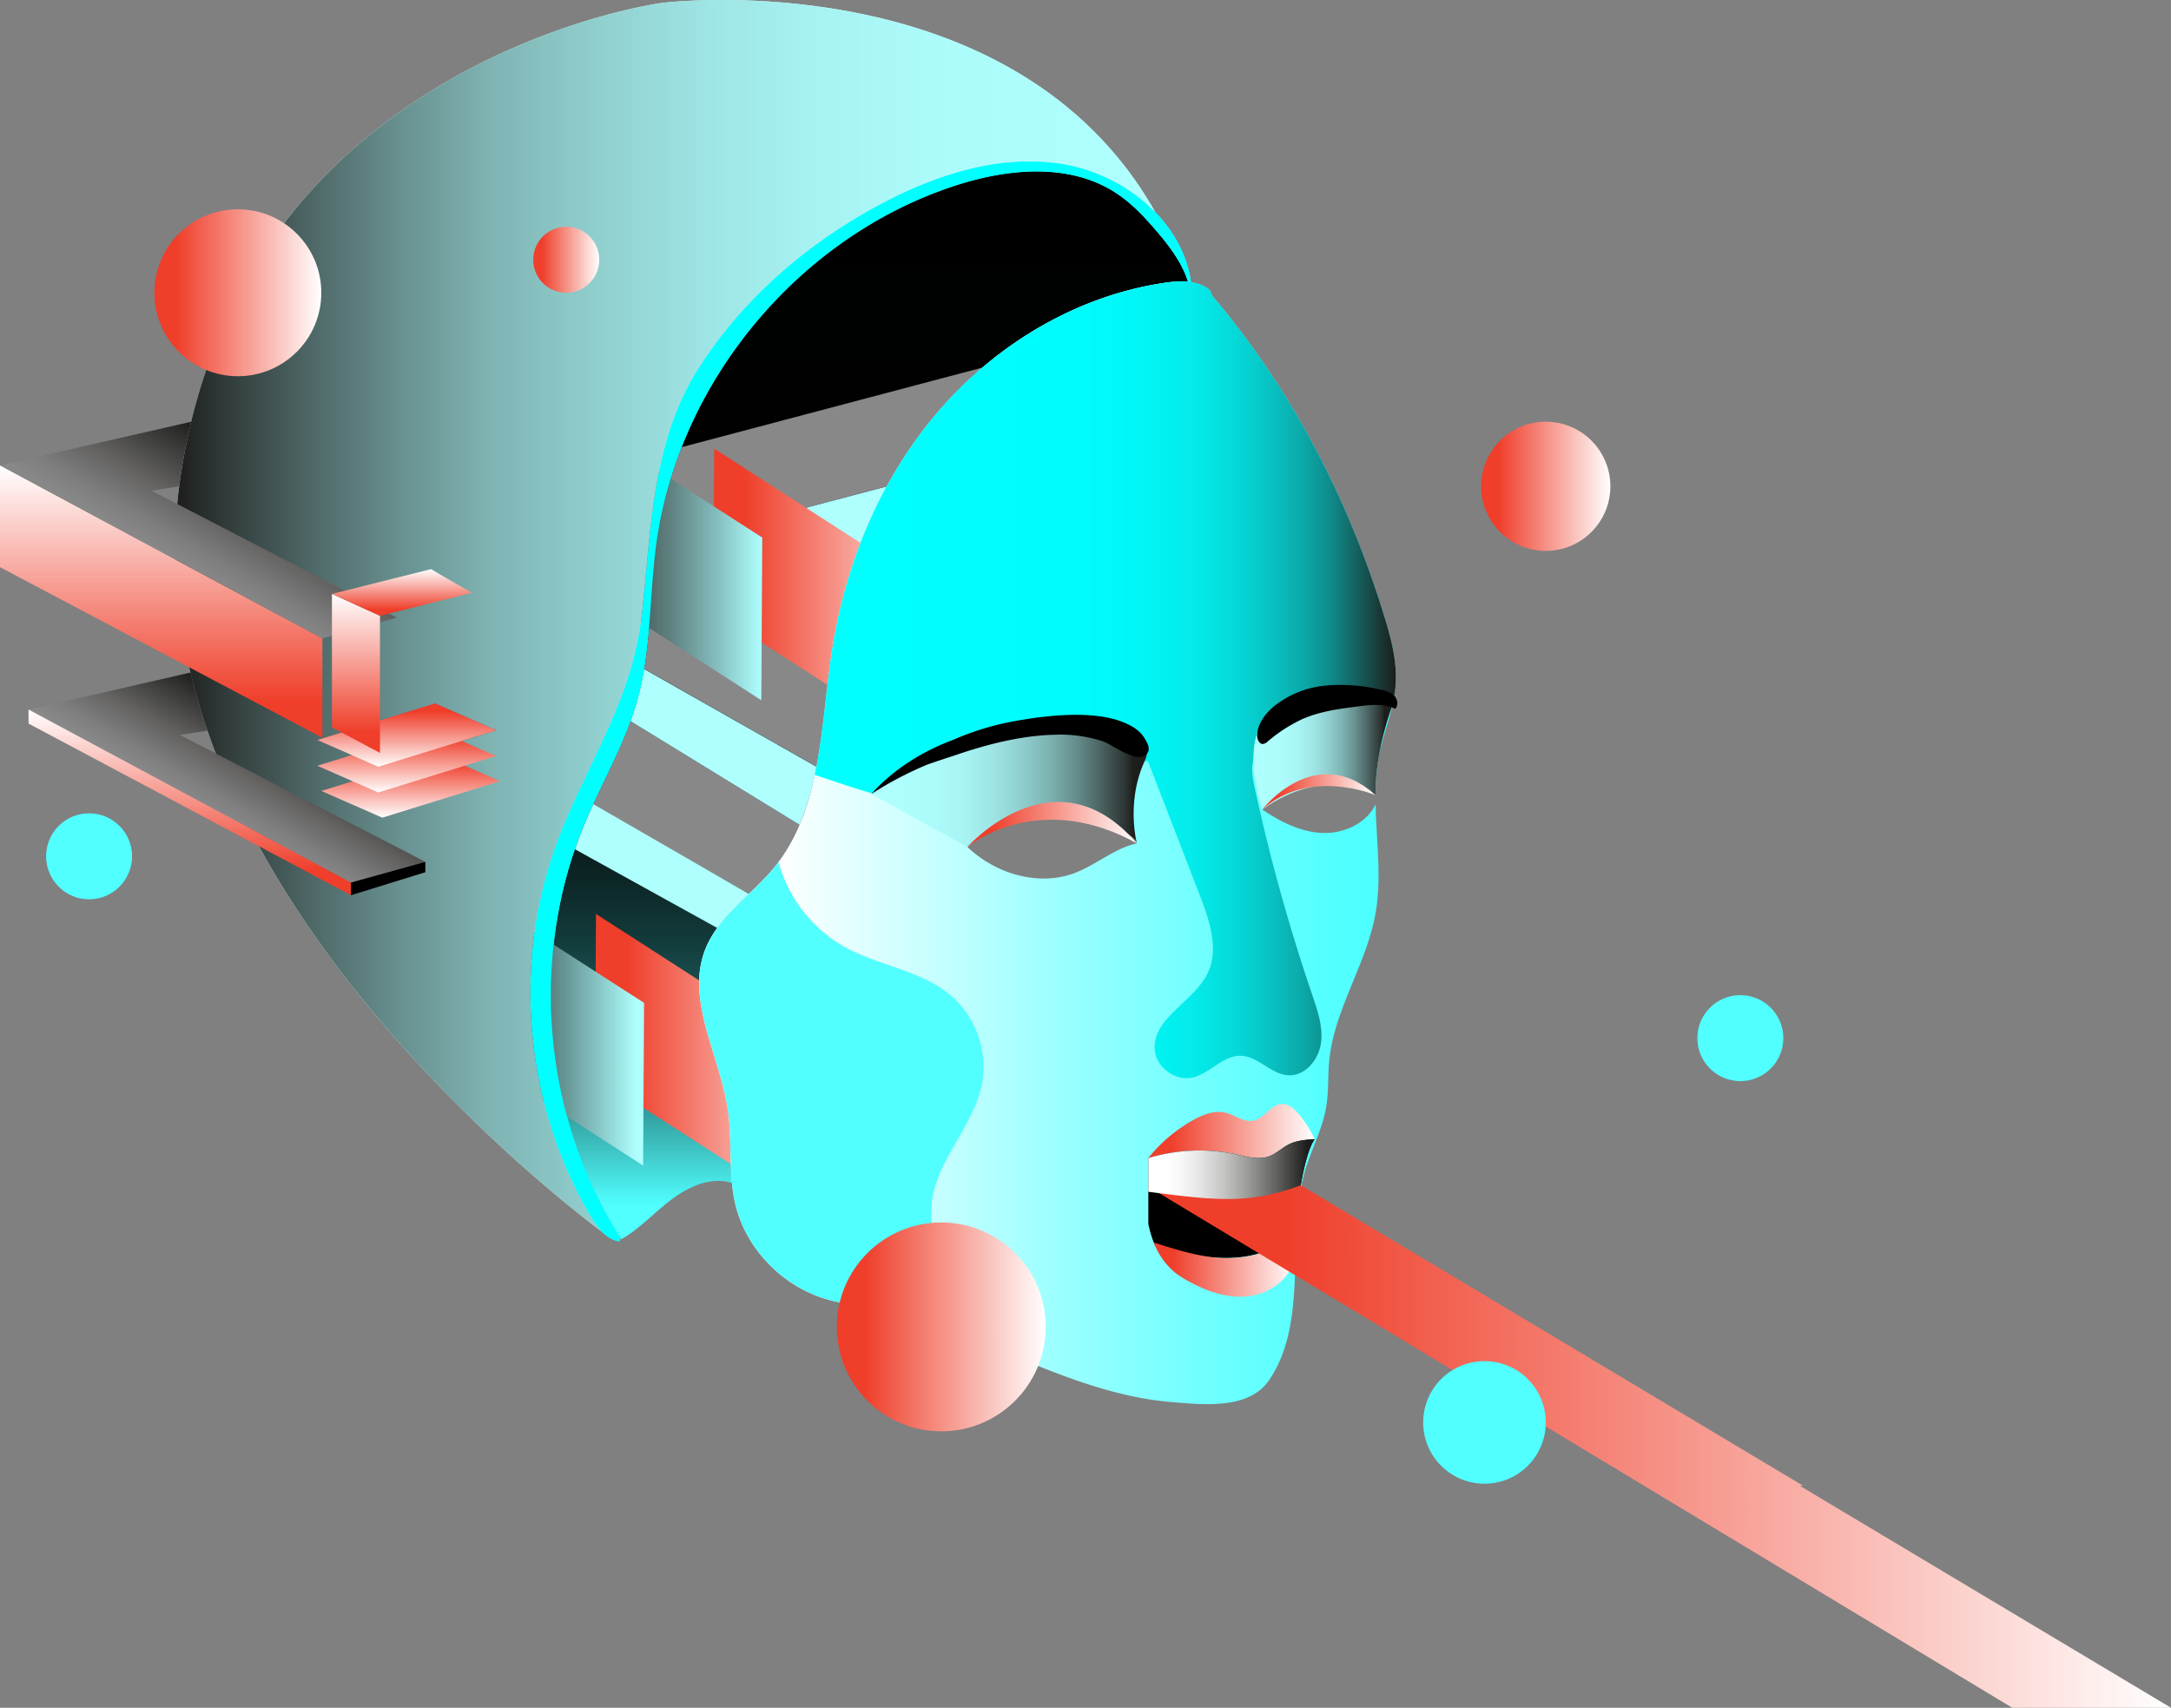 <svg xmlns="http://www.w3.org/2000/svg" xmlns:xlink="http://www.w3.org/1999/xlink" viewBox="0 0 804.46 632.86"><rect x="0" y="0" width="804.46" height="632.86" fill="#808080" stroke="none"/><defs><linearGradient id="linear-gradient" x1="322.17" y1="459.26" x2="322.17" y2="63.55" gradientUnits="userSpaceOnUse"><stop offset="0.03" stop-color="#51ffff"/><stop offset="0.04" stop-color="#4ef6f6"/><stop offset="0.08" stop-color="#40c8c8"/><stop offset="0.12" stop-color="#329d9d"/><stop offset="0.17" stop-color="#267777"/><stop offset="0.22" stop-color="#1c5757"/><stop offset="0.28" stop-color="#133b3b"/><stop offset="0.34" stop-color="#0c2525"/><stop offset="0.42" stop-color="#071414"/><stop offset="0.51" stop-color="#030909"/><stop offset="0.64" stop-color="#010202"/><stop offset="1"/></linearGradient><linearGradient id="linear-gradient-2" x1="220.49" y1="397.58" x2="310.09" y2="397.58" gradientUnits="userSpaceOnUse"><stop offset="0.13" stop-color="#ef3e2a"/><stop offset="1" stop-color="#fff"/></linearGradient><linearGradient id="linear-gradient-3" x1="238.66" y1="373.05" x2="149.05" y2="373.05" gradientUnits="userSpaceOnUse"><stop offset="0.03" stop-color="#afffff"/><stop offset="0.12" stop-color="#98dede"/><stop offset="0.31" stop-color="#6b9b9b"/><stop offset="0.48" stop-color="#456464"/><stop offset="0.65" stop-color="#273939"/><stop offset="0.79" stop-color="#121a1a"/><stop offset="0.91" stop-color="#050707"/><stop offset="1"/></linearGradient><linearGradient id="linear-gradient-4" x1="264.29" y1="225.14" x2="353.89" y2="225.14" xlink:href="#linear-gradient-2"/><linearGradient id="linear-gradient-5" x1="192.85" y1="200.61" x2="282.45" y2="200.61" gradientUnits="userSpaceOnUse"><stop offset="0.11" stop-color="#1e1e1c"/><stop offset="0.2" stop-color="#232523"/><stop offset="0.32" stop-color="#2f3937"/><stop offset="0.47" stop-color="#445a58"/><stop offset="0.64" stop-color="#628786"/><stop offset="0.82" stop-color="#87c0c0"/><stop offset="1" stop-color="#afffff"/></linearGradient><linearGradient id="linear-gradient-6" x1="259.08" y1="312.32" x2="517.24" y2="312.32" gradientUnits="userSpaceOnUse"><stop offset="0.11" stop-color="#fff"/><stop offset="0.22" stop-color="#e2ffff"/><stop offset="0.49" stop-color="#a1ffff"/><stop offset="0.72" stop-color="#71ffff"/><stop offset="0.9" stop-color="#54ffff"/><stop offset="1" stop-color="#49ffff"/></linearGradient><linearGradient id="linear-gradient-7" x1="301.95" y1="251.89" x2="517.24" y2="251.89" gradientUnits="userSpaceOnUse"><stop offset="0.08" stop-color="aqua"/><stop offset="0.43" stop-color="#00fdfd"/><stop offset="0.56" stop-color="#01f6f6"/><stop offset="0.65" stop-color="#03ebea"/><stop offset="0.72" stop-color="#05dada"/><stop offset="0.78" stop-color="#08c4c4"/><stop offset="0.84" stop-color="#0ba9a8"/><stop offset="0.89" stop-color="#0f8988"/><stop offset="0.93" stop-color="#146462"/><stop offset="0.97" stop-color="#193b39"/><stop offset="1" stop-color="#1d1d1b"/></linearGradient><linearGradient id="linear-gradient-8" x1="425.51" y1="419.15" x2="487.13" y2="419.15" xlink:href="#linear-gradient-2"/><linearGradient id="linear-gradient-9" x1="322.85" y1="289.79" x2="425.14" y2="289.79" gradientUnits="userSpaceOnUse"><stop offset="0.03" stop-color="#afffff"/><stop offset="0.21" stop-color="#adfcfc"/><stop offset="0.34" stop-color="#a7f3f3"/><stop offset="0.45" stop-color="#9de3e3"/><stop offset="0.55" stop-color="#8fcdcd"/><stop offset="0.65" stop-color="#7cb1b0"/><stop offset="0.74" stop-color="#668e8d"/><stop offset="0.83" stop-color="#4b6462"/><stop offset="0.92" stop-color="#2c3533"/><stop offset="0.95" stop-color="#1d1d1b"/></linearGradient><linearGradient id="linear-gradient-10" x1="464.42" y1="277.93" x2="515.68" y2="277.93" xlink:href="#linear-gradient-9"/><linearGradient id="linear-gradient-11" x1="467.71" y1="293.47" x2="509.66" y2="293.47" xlink:href="#linear-gradient-2"/><linearGradient id="linear-gradient-12" x1="358.45" y1="305.53" x2="421.28" y2="305.53" xlink:href="#linear-gradient-2"/><linearGradient id="linear-gradient-13" x1="427.53" y1="468.26" x2="479.97" y2="468.26" xlink:href="#linear-gradient-2"/><linearGradient id="linear-gradient-14" x1="210.73" y1="413.96" x2="209.68" y2="413.96" gradientUnits="userSpaceOnUse"><stop offset="0" stop-color="#afffff"/><stop offset="0.2" stop-color="#adfcfc"/><stop offset="0.34" stop-color="#a7f3f3"/><stop offset="0.46" stop-color="#9ee4e4"/><stop offset="0.57" stop-color="#90cfce"/><stop offset="0.68" stop-color="#7eb3b2"/><stop offset="0.77" stop-color="#689190"/><stop offset="0.86" stop-color="#4e6867"/><stop offset="0.95" stop-color="#303b39"/><stop offset="1" stop-color="#1d1d1b"/></linearGradient><linearGradient id="linear-gradient-15" x1="208.28" y1="404.33" x2="207.47" y2="404.33" xlink:href="#linear-gradient-14"/><linearGradient id="linear-gradient-16" x1="209.43" y1="409.16" x2="208.5" y2="409.16" xlink:href="#linear-gradient-14"/><linearGradient id="linear-gradient-17" x1="204.23" y1="364.81" x2="204.16" y2="364.81" xlink:href="#linear-gradient-14"/><linearGradient id="linear-gradient-18" x1="205.66" y1="389.65" x2="205.2" y2="389.65" xlink:href="#linear-gradient-14"/><linearGradient id="linear-gradient-19" x1="204.32" y1="374.78" x2="204.19" y2="374.78" xlink:href="#linear-gradient-14"/><linearGradient id="linear-gradient-20" x1="204.62" y1="379.75" x2="204.39" y2="379.75" xlink:href="#linear-gradient-14"/><linearGradient id="linear-gradient-21" x1="205.07" y1="384.71" x2="204.73" y2="384.71" xlink:href="#linear-gradient-14"/><linearGradient id="linear-gradient-22" x1="206.39" y1="394.57" x2="205.82" y2="394.57" xlink:href="#linear-gradient-14"/><linearGradient id="linear-gradient-23" x1="228.52" y1="454.78" x2="226.43" y2="454.78" xlink:href="#linear-gradient-14"/><linearGradient id="linear-gradient-24" x1="204.17" y1="369.8" x2="204.14" y2="369.8" xlink:href="#linear-gradient-14"/><linearGradient id="linear-gradient-25" x1="423.05" y1="78.56" x2="421.03" y2="78.56" xlink:href="#linear-gradient-14"/><linearGradient id="linear-gradient-26" x1="427.99" y1="228.21" x2="64.96" y2="228.21" xlink:href="#linear-gradient-14"/><linearGradient id="linear-gradient-27" x1="215.44" y1="428.08" x2="214.02" y2="428.08" xlink:href="#linear-gradient-14"/><linearGradient id="linear-gradient-28" x1="217.29" y1="432.69" x2="215.74" y2="432.69" xlink:href="#linear-gradient-14"/><linearGradient id="linear-gradient-29" x1="213.73" y1="423.42" x2="212.43" y2="423.42" xlink:href="#linear-gradient-14"/><linearGradient id="linear-gradient-30" x1="212.16" y1="418.72" x2="210.99" y2="418.72" xlink:href="#linear-gradient-14"/><linearGradient id="linear-gradient-31" x1="207.26" y1="399.47" x2="206.57" y2="399.47" xlink:href="#linear-gradient-14"/><linearGradient id="linear-gradient-32" x1="213.03" y1="315.67" x2="212.37" y2="315.67" xlink:href="#linear-gradient-14"/><linearGradient id="linear-gradient-33" x1="204.46" y1="359.84" x2="204.3" y2="359.84" xlink:href="#linear-gradient-14"/><linearGradient id="linear-gradient-34" x1="223.63" y1="446.14" x2="221.74" y2="446.14" xlink:href="#linear-gradient-14"/><linearGradient id="linear-gradient-35" x1="214.72" y1="310.79" x2="214.14" y2="310.79" xlink:href="#linear-gradient-14"/><linearGradient id="linear-gradient-36" x1="219.27" y1="437.24" x2="217.61" y2="437.24" xlink:href="#linear-gradient-14"/><linearGradient id="linear-gradient-37" x1="420.81" y1="76.51" x2="418.96" y2="76.51" xlink:href="#linear-gradient-14"/><linearGradient id="linear-gradient-38" x1="226.01" y1="450.5" x2="224.02" y2="450.5" xlink:href="#linear-gradient-14"/><linearGradient id="linear-gradient-39" x1="418.53" y1="74.57" x2="416.75" y2="74.57" xlink:href="#linear-gradient-14"/><linearGradient id="linear-gradient-40" x1="416.22" y1="72.58" x2="413.86" y2="72.58" xlink:href="#linear-gradient-14"/><linearGradient id="linear-gradient-41" x1="221.38" y1="441.72" x2="219.6" y2="441.72" xlink:href="#linear-gradient-14"/><linearGradient id="linear-gradient-42" x1="205.35" y1="349.89" x2="205.03" y2="349.89" xlink:href="#linear-gradient-14"/><linearGradient id="linear-gradient-43" x1="206.01" y1="344.93" x2="205.61" y2="344.93" xlink:href="#linear-gradient-14"/><linearGradient id="linear-gradient-44" x1="204.83" y1="354.86" x2="204.59" y2="354.86" xlink:href="#linear-gradient-14"/><linearGradient id="linear-gradient-45" x1="211.49" y1="320.5" x2="210.83" y2="320.5" xlink:href="#linear-gradient-14"/><linearGradient id="linear-gradient-46" x1="206.81" y1="340" x2="206.35" y2="340" xlink:href="#linear-gradient-14"/><linearGradient id="linear-gradient-47" x1="207.76" y1="335.08" x2="207.24" y2="335.08" xlink:href="#linear-gradient-14"/><linearGradient id="linear-gradient-48" x1="210.1" y1="325.34" x2="209.48" y2="325.34" xlink:href="#linear-gradient-14"/><linearGradient id="linear-gradient-49" x1="208.86" y1="330.2" x2="208.28" y2="330.2" xlink:href="#linear-gradient-14"/><linearGradient id="linear-gradient-50" x1="425.14" y1="535.92" x2="804.46" y2="535.92" xlink:href="#linear-gradient-2"/><linearGradient id="linear-gradient-51" x1="425.51" y1="433.24" x2="487.13" y2="433.24" gradientUnits="userSpaceOnUse"><stop offset="0.11" stop-color="#fff"/><stop offset="0.19" stop-color="#f8f8f8"/><stop offset="0.31" stop-color="#e5e5e5"/><stop offset="0.45" stop-color="#c6c6c5"/><stop offset="0.6" stop-color="#9a9a99"/><stop offset="0.77" stop-color="#626261"/><stop offset="0.95" stop-color="#1f1f1d"/><stop offset="0.95" stop-color="#1d1d1b"/></linearGradient><linearGradient id="linear-gradient-52" x1="310.09" y1="491.72" x2="387.48" y2="491.72" xlink:href="#linear-gradient-2"/><linearGradient id="linear-gradient-53" x1="197.59" y1="96.26" x2="222.05" y2="96.26" xlink:href="#linear-gradient-2"/><linearGradient id="linear-gradient-54" x1="548.84" y1="180.21" x2="596.72" y2="180.21" xlink:href="#linear-gradient-2"/><linearGradient id="linear-gradient-55" x1="59.73" y1="273.4" x2="59.73" y2="172.45" xlink:href="#linear-gradient-2"/><linearGradient id="linear-gradient-56" x1="67.36" y1="211.33" x2="92.07" y2="168.53" gradientUnits="userSpaceOnUse"><stop offset="0.04" stop-color="#898888"/><stop offset="0.19" stop-color="#7f7e7e"/><stop offset="0.47" stop-color="#636261"/><stop offset="0.82" stop-color="#363634"/><stop offset="1" stop-color="#1d1d1b"/></linearGradient><linearGradient id="linear-gradient-57" x1="77.93" y1="301.83" x2="98.87" y2="265.55" xlink:href="#linear-gradient-56"/><linearGradient id="linear-gradient-58" x1="70.31" y1="331.75" x2="70.31" y2="262.93" xlink:href="#linear-gradient-2"/><linearGradient id="linear-gradient-59" x1="150.7" y1="260.7" x2="150.7" y2="284.14" gradientUnits="userSpaceOnUse"><stop offset="0.03" stop-color="#ff2e4a"/><stop offset="0.12" stop-color="#f32d48"/><stop offset="0.28" stop-color="#d42b41"/><stop offset="0.49" stop-color="#a22737"/><stop offset="0.74" stop-color="#5d2228"/><stop offset="0.95" stop-color="#1d1d1b"/></linearGradient><linearGradient id="linear-gradient-60" x1="152.19" y1="279.57" x2="152.19" y2="303.01" xlink:href="#linear-gradient-2"/><linearGradient id="linear-gradient-61" x1="150.7" y1="270.24" x2="150.7" y2="293.68" xlink:href="#linear-gradient-2"/><linearGradient id="linear-gradient-62" x1="150.7" y1="260.7" x2="150.7" y2="284.14" xlink:href="#linear-gradient-2"/><linearGradient id="linear-gradient-63" x1="57.2" y1="108.49" x2="119.06" y2="108.49" xlink:href="#linear-gradient-2"/><linearGradient id="linear-gradient-64" x1="131.93" y1="279.11" x2="131.93" y2="220.1" xlink:href="#linear-gradient-2"/><linearGradient id="linear-gradient-65" x1="148.98" y1="228.2" x2="148.98" y2="210.91" xlink:href="#linear-gradient-2"/></defs><title>Asset 1</title><g id="Layer_2" data-name="Layer 2"><g id="Capa_1" data-name="Capa 1"><path d="M216.55,305.38c6.36-15.28,15-29.68,19.51-45.61,5.34-18.94,4.5-39,7.17-58.51,8.25-60,52.93-113.57,110.53-132.41,19.74-6.46,42.8-8.64,60.08,2.88,6,4,10.91,9.4,15.56,14.91,4.43,5.24,8.85,11.35,10.8,17.78-.32,0-.64,0-1-.05.75.33,1.49.67,2.23,1-2.83-23.15-24.63-40.77-47.64-44.58s-46.54,3.72-67.16,14.63C299.29,89.92,275,110.81,258.47,137s-17.13,57.5-20.35,88.32a126.87,126.87,0,0,1-4.64,23.19c-6.67,22.27-19.32,42.29-27.31,64.12-16.36,44.7-11.68,96.6,12.4,137.65,2.55,4.35,5.91,9,10.9,9.73l.47-1.22C201.22,413.85,196,354.67,216.55,305.38Z" fill="#51ffff"/><path d="M209.68,412c.33,1.29.69,2.57,1.05,3.85Q210.18,414,209.68,412Z" fill="#d9ffff"/><path d="M207.47,402.43c.25,1.27.53,2.54.81,3.81C208,405,207.72,403.7,207.47,402.43Z" fill="#d9ffff"/><path d="M208.5,407.25c.29,1.28.61,2.56.93,3.83C209.11,409.81,208.8,408.53,208.5,407.25Z" fill="#d9ffff"/><path d="M204.23,363.17c0,1.09,0,2.19-.06,3.28C204.18,365.36,204.19,364.27,204.23,363.17Z" fill="#d9ffff"/><path d="M205.2,387.82c.14,1.22.29,2.45.46,3.67C205.5,390.26,205.34,389,205.2,387.82Z" fill="#d9ffff"/><path d="M204.19,373c0,1.16.08,2.31.13,3.46C204.27,375.36,204.22,374.2,204.19,373Z" fill="#d9ffff"/><path d="M204.39,378c.06,1.18.15,2.36.24,3.54C204.54,380.34,204.45,379.16,204.39,378Z" fill="#d9ffff"/><path d="M204.73,382.9c.1,1.2.22,2.41.34,3.61C204.94,385.31,204.82,384.11,204.73,382.9Z" fill="#d9ffff"/><path d="M205.82,392.71c.17,1.25.37,2.49.57,3.73C206.19,395.2,206,394,205.82,392.71Z" fill="#d9ffff"/><path d="M228.52,456.53q-1.07-1.74-2.09-3.5Q227.45,454.79,228.52,456.53Z" fill="#d9ffff"/><path d="M204.17,371.49c0-1.13,0-2.25,0-3.38C204.13,369.24,204.15,370.36,204.17,371.49Z" fill="#d9ffff"/><path d="M423,79.55q-1-1-2-2Q422.05,78.54,423,79.55Z" fill="#d9ffff"/><path d="M218.57,450.33c-24.08-41.06-28.75-93-12.4-137.65,8-21.83,20.64-41.85,27.31-64.12a126.87,126.87,0,0,0,4.64-23.19c3.22-30.82,3.84-62.09,20.35-88.32s40.81-47.12,68.2-61.61C347.29,64.52,370.82,57,393.83,60.8A62.86,62.86,0,0,1,428,78.5h0C375-15.23,245.22,1.09,245.22,1.09S91,21.46,67.1,175.13C45.29,315.54,196.7,436.58,223,456.41A31.85,31.85,0,0,1,218.57,450.33Z" fill="#d9ffff"/><path d="M214,426.17q.69,1.92,1.42,3.83Q214.71,428.09,214,426.17Z" fill="#d9ffff"/><path d="M215.74,430.78q.75,1.91,1.54,3.8Q216.49,432.69,215.74,430.78Z" fill="#d9ffff"/><path d="M212.43,421.5q.62,1.93,1.3,3.85Q213.06,423.43,212.43,421.5Z" fill="#d9ffff"/><path d="M211,416.79q.56,1.93,1.18,3.85Q211.55,418.72,211,416.79Z" fill="#d9ffff"/><path d="M206.57,397.58c.21,1.26.45,2.52.69,3.77C207,400.1,206.79,398.84,206.57,397.58Z" fill="#d9ffff"/><path d="M213,314.66c-.23.67-.44,1.34-.66,2C212.59,316,212.8,315.33,213,314.66Z" fill="#d9ffff"/><path d="M204.46,358.23c-.07,1.07-.11,2.13-.15,3.2C204.35,360.37,204.39,359.3,204.46,358.23Z" fill="#d9ffff"/><path d="M223.63,448q-1-1.82-1.88-3.66Q222.66,446.16,223.63,448Z" fill="#d9ffff"/><path d="M214.72,310c-.2.53-.38,1.06-.58,1.6C214.34,311.06,214.52,310.53,214.72,310Z" fill="#d9ffff"/><path d="M217.61,435.35q.81,1.89,1.66,3.77Q218.41,437.25,217.61,435.35Z" fill="#d9ffff"/><path d="M419,75.67c.63.55,1.25,1.1,1.85,1.68Q419.9,76.49,419,75.67Z" fill="#d9ffff"/><path d="M226,452.29q-1-1.78-2-3.58Q225,450.51,226,452.29Z" fill="#d9ffff"/><path d="M416.75,73.85c.6.47,1.2,1,1.78,1.45C417.95,74.8,417.35,74.32,416.75,73.85Z" fill="#d9ffff"/><path d="M413.86,71.73c.81.54,1.59,1.11,2.36,1.69C415.45,72.84,414.66,72.27,413.86,71.73Z" fill="#d9ffff"/><path d="M221.38,443.58q-.91-1.85-1.77-3.72Q220.47,441.73,221.38,443.58Z" fill="#d9ffff"/><path d="M205.35,348.39c-.12,1-.22,2-.32,3C205.13,350.38,205.23,349.39,205.35,348.39Z" fill="#d9ffff"/><path d="M206,343.49c-.14,1-.27,1.92-.39,2.88C205.74,345.41,205.86,344.45,206,343.49Z" fill="#d9ffff"/><path d="M204.83,353.31c-.09,1-.17,2.07-.24,3.1C204.66,355.38,204.74,354.34,204.83,353.31Z" fill="#d9ffff"/><path d="M211.49,319.38c-.23.75-.44,1.5-.66,2.26C211.05,320.88,211.26,320.13,211.49,319.38Z" fill="#d9ffff"/><path d="M206.81,338.61c-.17.92-.31,1.84-.46,2.77C206.5,340.46,206.65,339.53,206.81,338.61Z" fill="#d9ffff"/><path d="M207.76,333.76c-.19.88-.35,1.77-.52,2.65C207.41,335.52,207.58,334.64,207.76,333.76Z" fill="#d9ffff"/><path d="M210.1,324.13c-.22.8-.42,1.61-.63,2.41C209.68,325.74,209.88,324.93,210.1,324.13Z" fill="#d9ffff"/><path d="M208.86,328.93c-.21.84-.39,1.69-.58,2.54C208.47,330.62,208.65,329.77,208.86,328.93Z" fill="#d9ffff"/><path d="M269.68,411c-3-20-15.7-40.24-8.36-59.11,4.83-12.41,17.07-20.08,25.51-30.38C304.67,299.77,304,269,308.32,241.16c5-32.39,18-63.83,39.39-88.69s51.21-42.79,83.62-47.63a36.79,36.79,0,0,1,8.88-.42c-1.95-6.42-6.36-12.53-10.8-17.78-4.65-5.5-9.56-10.91-15.56-14.91-17.28-11.52-40.35-9.33-60.08-2.88-57.6,18.84-102.29,72.37-110.53,132.41-2.68,19.49-1.84,39.57-7.17,58.51-4.49,15.93-13.15,30.33-19.51,45.61C196,354.82,201.25,414.21,230.2,459.26c6.45-3.71,11.63-9.25,17.47-13.86s13-8.42,20.38-7.69a14.19,14.19,0,0,1,3.19.72C270.36,429.35,271,420.06,269.68,411Z" fill="url(#linear-gradient)"/><path d="M286.84,321.52a64.81,64.81,0,0,0,9.47-15.86l-62.68-38.42c-3.89,10.68-9.26,20.82-14,31.2l57.89,32.83A115.19,115.19,0,0,0,286.84,321.52Z" fill="#898888"/><path d="M308.08,242.72l-65-39.87c-1.91,15-1.93,30.23-4.38,45l63.9,36.24C305.14,270.61,306.09,256.34,308.08,242.72Z" fill="#898888"/><path d="M265.82,343.86c3.31-4.55,7.49-8.56,11.67-12.59L219.83,298c-1.13,2.46-2.24,4.93-3.27,7.42q-1.91,4.59-3.52,9.29h0l52.77,29.2Z" fill="#afffff"/><path d="M236.06,259.77c-.71,2.53-1.54,5-2.44,7.47h0l62.68,38.42a105.15,105.15,0,0,0,6.25-21.52l-63.9-36.24A109.68,109.68,0,0,1,236.06,259.77Z" fill="#afffff"/><path d="M328.65,180.21a160.67,160.67,0,0,1,19.06-27.74,147.69,147.69,0,0,1,16.34-16.25L252.61,165.7a155,155,0,0,0-9.37,35.56c-.07.53-.13,1.06-.2,1.59l85.58-22.64Z" fill="#898888"/><path d="M312.37,221.58a182.12,182.12,0,0,1,16.26-41.33v0L243,202.85l41.37,25.36,28-6.62Z" fill="#afffff"/><polygon points="309.74 456.47 220.49 398.98 220.84 338.69 310.09 396.17 309.74 456.47" fill="url(#linear-gradient-2)"/><polygon points="238.31 431.94 149.05 374.45 149.4 314.16 238.66 371.64 238.31 431.94" fill="url(#linear-gradient-3)"/><polygon points="353.54 284.03 264.29 226.55 264.64 166.25 353.89 223.74 353.54 284.03" fill="url(#linear-gradient-4)"/><polygon points="282.1 259.5 192.85 202.01 193.2 141.72 282.45 199.21 282.1 259.5" fill="url(#linear-gradient-5)"/><path d="M216.55,305.38c6.36-15.28,15-29.68,19.51-45.61,5.34-18.94,4.5-39,7.17-58.51,8.25-60,52.93-113.57,110.53-132.41,19.74-6.46,42.8-8.64,60.08,2.88,6,4,10.91,9.4,15.56,14.91,4.43,5.24,8.85,11.35,10.8,17.78-.32,0-.64,0-1-.05.75.33,1.49.67,2.23,1-2.83-23.15-24.63-40.77-47.64-44.58s-46.54,3.72-67.16,14.63C299.29,89.92,275,110.81,258.47,137s-17.13,57.5-20.35,88.32a126.87,126.87,0,0,1-4.64,23.19c-6.67,22.27-19.32,42.29-27.31,64.12-16.36,44.7-11.68,96.6,12.4,137.65,2.55,4.35,5.91,9,10.9,9.73l.47-1.22C201.22,413.85,196,354.67,216.55,305.38Z" fill="aqua"/><path d="M513,228.63c-13.27-43.58-34.42-84.44-63.93-119.14.27.27-.87-2.07-.6-1.8-4.5-4-11.24-3.74-17.18-2.85-32.41,4.84-62.27,22.78-83.62,47.63s-34.42,56.3-39.39,88.69c-4.27,27.8-3.64,58.61-21.48,80.37-8.44,10.3-20.68,18-25.51,30.38C254,370.77,266.71,391,269.68,411c1.73,11.62.12,23.64,2.77,35.09,4.44,19.15,21.74,34.62,41.27,36.89,42.1,4.89,78.58,33.31,120.84,36.64,11.5.91,28.18,2.8,35.67-8.12q.74-1.08,1.4-2.19c13.32-22.25,4.54-53.42,12.61-77.56,2.4-7.16,5.89-14,7.16-21.47,1-5.68.59-11.5,1.15-17.23,1.87-19.09,13.88-35.84,17.18-54.73,2.31-13.23.24-26.84,0-40.27-3.28,6.94-11.53,10.82-19.3,10.63-8.2-.2-15.88-4.07-22.68-8.66a38.77,38.77,0,0,1,41.08-5.86,5.11,5.11,0,0,1,.87.51A77.24,77.24,0,0,1,511,279.9c1.72-8.63,5.39-16.87,6.1-25.64S515.58,237,513,228.63ZM397.28,323.86c-7.93,2.74-16.82,2-24.64-1a43.83,43.83,0,0,1-14.19-9c7.44-7,17.6-10.72,27.79-11.37s20.41,1.63,29.89,5.44c2.23.9,4.72,2.23,5.15,4.6C412.61,314.44,405.67,321,397.28,323.86Z" fill="url(#linear-gradient-6)"/><path d="M513,228.63c-13.27-43.58-34.42-84.44-63.93-119.14.27.27-.87-2.07-.6-1.8-4.5-4-11.24-3.74-17.18-2.85-32.41,4.84-62.27,22.78-83.62,47.63s-34.42,56.3-39.39,88.69c-2.32,15.09-3.2,31.07-6.37,46l8.4,2.79c12,4,24.41,8.05,37.07,7.34,12.06-.68,23.39-5.62,35-9.09a145.75,145.75,0,0,1,43-6.11L444.67,332c3.58,9.26,7.14,19.85,2.77,28.76-5.24,10.69-20.84,16.76-19.51,28.59.71,6.33,7.51,11.25,13.74,10,6.56-1.37,11.41-8.27,18.1-8.1,6.42.17,11.2,6.88,17.61,7.23,6.15.33,11.15-5.64,12.06-11.72s-1.19-12.17-3.17-18A701.24,701.24,0,0,1,465,292.33c-.88-4-1.7-8.38-.05-12.16,1.24-2.85,3.72-5,6.25-6.77a63.69,63.69,0,0,1,41.6-11.62c1,.08,2,.17,3,.22a51.09,51.09,0,0,0,1.3-7.74C517.81,245.59,515.58,237,513,228.63Z" fill="url(#linear-gradient-7)"/><path d="M477.58,424.09c2.92-1.47,6.29-1.72,9.55-1.94a39.79,39.79,0,0,0-5.92-9.36c-1.56-1.84-3.57-3.66-6-3.66-4.21,0-6.63,5.31-10.75,6.15-3.54.73-6.77-2.06-10.29-2.92-4.1-1-8.37.67-12.06,2.73a56.81,56.81,0,0,0-16.62,14.08,65.39,65.39,0,0,1,32.8-1.33c3.94.86,8.11,2.07,11.9.7C472.92,427.56,475,425.38,477.58,424.09Z" fill="url(#linear-gradient-8)"/><path d="M358,480.46c-7.44-10-14-21.73-12.83-34.1,1.5-16.18,15.57-28.72,18.68-44.67a35.06,35.06,0,0,0-11.25-32.57c-11.1-9.6-27-11.16-39.79-18.29a51.67,51.67,0,0,1-24.3-31.43q-.81,1.08-1.67,2.13c-8.44,10.3-20.68,18-25.51,30.38C254,370.77,266.71,391,269.68,411c1.73,11.62.12,23.64,2.77,35.09,4.44,19.15,21.74,34.62,41.27,36.89,20.93,2.43,40.47,10.68,60,18.76C369.17,494.27,363.26,487.52,358,480.46Z" fill="#52ffff"/><path d="M322.85,294.24l35.59,19.62s18.47-15.8,43.83-10.53c0,0,18.38,4.53,19,9.2,0,0-4.16-15.42,3-30.73,0,0,7.63-15.79-23-15.79A102.45,102.45,0,0,0,322.85,294.24Z" fill="url(#linear-gradient-9)"/><path d="M467.71,300s-15.19-40.71,19.74-43.58c0,0,20.57-3.35,28.23,5.74,0,0-6.29,16.66-6,32.49C509.66,294.67,491,283.31,467.71,300Z" fill="url(#linear-gradient-10)"/><path d="M322.85,294.24s49.76-31.1,89.48-18.18c0,0,11.48,8.13,13.4,1.91S442,304.29,442,304.29s4.31,47.85-1.91,47.85H320Z" fill="none"/><path d="M468.1,275.69a3.17,3.17,0,0,0,1.57-.85,56.45,56.45,0,0,1,13.07-8.43c6.5-2.83,13.65-3.76,20.69-4.65,4.56-.58,9.42-1.11,13.54.91,1.32-1.26.91-3.6-.38-4.89a9.71,9.71,0,0,0-4.93-2.18A62.62,62.62,0,0,0,491,254.09a35.81,35.81,0,0,0-19,7.71c-3.18,2.67-5.88,6.28-6.18,10.42C465.73,273.79,466.53,275.87,468.1,275.69Z"/><path d="M420,269.57c-11.4-7.29-32.89-4.48-45.78-2A101.71,101.71,0,0,0,353,274.25c-8.34,3.11-20.38,9.11-30.15,20a132.75,132.75,0,0,1,20.64-10.86c4-1.44,8-2.68,11.29-3.8,11.58-3.91,23.76-7,36-7.31a51.44,51.44,0,0,1,18,2.46,24.3,24.3,0,0,1,3.32,1.69c4.24,2.41,10.16,5.94,12.89,2.87C427.57,276.4,421.9,270.76,420,269.57Z"/><path d="M467.71,300s19.67-25.49,42-5.35C509.66,294.67,485.29,284.27,467.71,300Z" fill="url(#linear-gradient-11)"/><path d="M421.28,312.53s-.14-.17-.41-.46c-30.17-34.5-62.42,1.79-62.42,1.79l.63-.49C363.21,310.27,387.63,293.92,421.28,312.53Z" fill="url(#linear-gradient-12)"/><path d="M477.58,424.09c-2.57,1.29-4.67,3.47-7.37,4.45-3.79,1.37-8,.16-11.9-.7a65.39,65.39,0,0,0-32.8,1.33v24.35a39.45,39.45,0,0,0,2.52,8.11c8.75,2.9,38,11,51.77-5.64,0,0,2.23-26.51,7.33-33.84C483.87,422.37,480.5,422.62,477.58,424.09Z"/><path d="M479.8,456c-6,7.3-16,10.39-25.39,10.24-9.2-.14-18.12-3-26.88-5.81a26.6,26.6,0,0,0,8.65,11.76c1.26.87,2.56,1.67,3.87,2.41,6.83,3.82,14.59,6.64,22.37,5.79s15.45-6.15,17.12-13.79C480.3,463.13,479.82,459.53,479.8,456Z" fill="url(#linear-gradient-13)"/><path d="M209.68,412c.33,1.29.69,2.57,1.05,3.85Q210.18,414,209.68,412Z" fill="url(#linear-gradient-14)"/><path d="M207.47,402.43c.25,1.27.53,2.54.81,3.81C208,405,207.72,403.7,207.47,402.43Z" fill="url(#linear-gradient-15)"/><path d="M208.5,407.25c.29,1.28.61,2.56.93,3.83C209.11,409.81,208.8,408.53,208.5,407.25Z" fill="url(#linear-gradient-16)"/><path d="M204.23,363.17c0,1.09,0,2.19-.06,3.28C204.18,365.36,204.19,364.27,204.23,363.17Z" fill="url(#linear-gradient-17)"/><path d="M205.2,387.82c.14,1.22.29,2.45.46,3.67C205.5,390.26,205.34,389,205.2,387.82Z" fill="url(#linear-gradient-18)"/><path d="M204.19,373c0,1.16.08,2.31.13,3.46C204.27,375.36,204.22,374.2,204.19,373Z" fill="url(#linear-gradient-19)"/><path d="M204.39,378c.06,1.18.15,2.36.24,3.54C204.54,380.34,204.45,379.16,204.39,378Z" fill="url(#linear-gradient-20)"/><path d="M204.73,382.9c.1,1.2.22,2.41.34,3.61C204.94,385.31,204.82,384.11,204.73,382.9Z" fill="url(#linear-gradient-21)"/><path d="M205.82,392.71c.17,1.25.37,2.49.57,3.73C206.19,395.2,206,394,205.82,392.71Z" fill="url(#linear-gradient-22)"/><path d="M228.52,456.53q-1.07-1.74-2.09-3.5Q227.45,454.79,228.52,456.53Z" fill="url(#linear-gradient-23)"/><path d="M204.17,371.49c0-1.13,0-2.25,0-3.38C204.13,369.24,204.15,370.36,204.17,371.49Z" fill="url(#linear-gradient-24)"/><path d="M423,79.55q-1-1-2-2Q422.05,78.54,423,79.55Z" fill="url(#linear-gradient-25)"/><path d="M218.57,450.33c-24.08-41.06-28.75-93-12.4-137.65,8-21.83,20.64-41.85,27.31-64.12a126.87,126.87,0,0,0,4.64-23.19c3.22-30.82,3.84-62.09,20.35-88.32s40.81-47.12,68.2-61.61C347.29,64.52,370.82,57,393.83,60.8A62.86,62.86,0,0,1,428,78.5h0C375-15.23,245.22,1.09,245.22,1.09S91,21.46,67.1,175.13C45.29,315.54,196.7,436.58,223,456.41A31.85,31.85,0,0,1,218.57,450.33Z" fill="url(#linear-gradient-26)"/><path d="M214,426.17q.69,1.92,1.42,3.83Q214.71,428.09,214,426.17Z" fill="url(#linear-gradient-27)"/><path d="M215.74,430.78q.75,1.91,1.54,3.8Q216.49,432.69,215.74,430.78Z" fill="url(#linear-gradient-28)"/><path d="M212.43,421.5q.62,1.93,1.3,3.85Q213.06,423.43,212.43,421.5Z" fill="url(#linear-gradient-29)"/><path d="M211,416.79q.56,1.93,1.18,3.85Q211.55,418.72,211,416.79Z" fill="url(#linear-gradient-30)"/><path d="M206.57,397.58c.21,1.26.45,2.52.69,3.77C207,400.1,206.79,398.84,206.57,397.58Z" fill="url(#linear-gradient-31)"/><path d="M213,314.66c-.23.67-.44,1.34-.66,2C212.59,316,212.8,315.33,213,314.66Z" fill="url(#linear-gradient-32)"/><path d="M204.46,358.23c-.07,1.07-.11,2.13-.15,3.2C204.35,360.37,204.39,359.3,204.46,358.23Z" fill="url(#linear-gradient-33)"/><path d="M223.63,448q-1-1.82-1.88-3.66Q222.66,446.16,223.63,448Z" fill="url(#linear-gradient-34)"/><path d="M214.72,310c-.2.53-.38,1.06-.58,1.6C214.34,311.06,214.52,310.53,214.72,310Z" fill="url(#linear-gradient-35)"/><path d="M217.61,435.35q.81,1.89,1.66,3.77Q218.41,437.25,217.61,435.35Z" fill="url(#linear-gradient-36)"/><path d="M419,75.67c.63.55,1.25,1.1,1.85,1.68Q419.9,76.49,419,75.67Z" fill="url(#linear-gradient-37)"/><path d="M226,452.29q-1-1.78-2-3.58Q225,450.51,226,452.29Z" fill="url(#linear-gradient-38)"/><path d="M416.75,73.85c.6.47,1.2,1,1.78,1.45C417.95,74.8,417.35,74.32,416.75,73.85Z" fill="url(#linear-gradient-39)"/><path d="M413.86,71.73c.81.54,1.59,1.11,2.36,1.69C415.45,72.84,414.66,72.27,413.86,71.73Z" fill="url(#linear-gradient-40)"/><path d="M221.38,443.58q-.91-1.85-1.77-3.72Q220.47,441.73,221.38,443.58Z" fill="url(#linear-gradient-41)"/><path d="M205.35,348.39c-.12,1-.22,2-.32,3C205.13,350.38,205.23,349.39,205.35,348.39Z" fill="url(#linear-gradient-42)"/><path d="M206,343.49c-.14,1-.27,1.92-.39,2.88C205.74,345.41,205.86,344.45,206,343.49Z" fill="url(#linear-gradient-43)"/><path d="M204.83,353.31c-.09,1-.17,2.07-.24,3.1C204.66,355.38,204.74,354.34,204.83,353.31Z" fill="url(#linear-gradient-44)"/><path d="M211.49,319.38c-.23.75-.44,1.5-.66,2.26C211.05,320.88,211.26,320.13,211.49,319.38Z" fill="url(#linear-gradient-45)"/><path d="M206.81,338.61c-.17.92-.31,1.84-.46,2.77C206.5,340.46,206.65,339.53,206.81,338.61Z" fill="url(#linear-gradient-46)"/><path d="M207.76,333.76c-.19.88-.35,1.77-.52,2.65C207.41,335.52,207.58,334.64,207.76,333.76Z" fill="url(#linear-gradient-47)"/><path d="M210.1,324.13c-.22.8-.42,1.61-.63,2.41C209.68,325.74,209.88,324.93,210.1,324.13Z" fill="url(#linear-gradient-48)"/><path d="M208.86,328.93c-.21.84-.39,1.69-.58,2.54C208.47,330.62,208.65,329.77,208.86,328.93Z" fill="url(#linear-gradient-49)"/><polygon points="666.92 550.6 668.16 550.6 481.54 438.97 466.8 439.17 466.47 438.97 425.14 439.53 561.57 521.79 561.43 521.79 745.64 632.86 760.71 632.86 789.39 632.86 804.46 632.86 666.92 550.6" fill="url(#linear-gradient-50)"/><path d="M477.58,424.09c-2.57,1.29-4.67,3.47-7.37,4.45-3.79,1.37-8,.16-11.9-.7a65.39,65.39,0,0,0-32.8,1.33v12.49c14.76,1.78,30.59,4.42,45.17,1A96.39,96.39,0,0,0,482,439.24c1.19-6.81,2.88-13.84,5.15-17.09C483.87,422.37,480.5,422.62,477.58,424.09Z" fill="url(#linear-gradient-51)"/><circle cx="348.79" cy="491.72" r="38.7" fill="url(#linear-gradient-52)"/><circle cx="209.82" cy="96.26" r="12.23" fill="url(#linear-gradient-53)"/><circle cx="572.78" cy="180.21" r="23.94" fill="url(#linear-gradient-54)"/><circle cx="33.01" cy="317.33" r="15.93" fill="#51ffff"/><circle cx="644.88" cy="384.71" r="15.93" fill="#51ffff"/><circle cx="550.07" cy="527.12" r="22.71" fill="#51ffff"/><polygon points="0 172.45 0 210.18 119.47 273.4 119.47 236.6 0 172.45" fill="url(#linear-gradient-55)"/><path d="M56.17,181.86l10.23-1.65h0c.21-1.69.43-3.38.69-5.08,1-6.52,2.28-12.79,3.74-18.84v0L0,172.45,119.47,236.6,147,228.88Z" fill="url(#linear-gradient-56)"/><path d="M76.88,270.72c-2.43-7-4.54-14.21-6.28-21.49l-60,13.71L130,327.09l27.57-7.72-90.87-47Z" fill="url(#linear-gradient-57)"/><polygon points="130.04 327.07 10.57 262.93 10.57 268.14 130.04 331.75 130.04 327.07" fill="url(#linear-gradient-58)"/><polygon points="130.04 327.07 157.61 319.37 157.61 323.22 130.04 331.75 130.04 327.07"/><polygon points="161.23 260.7 117.57 274.23 140.16 284.14 183.83 270.62 161.23 260.7" fill="url(#linear-gradient-59)"/><polygon points="162.73 279.57 119.06 293.1 141.66 303.01 185.32 289.49 162.73 279.57" fill="url(#linear-gradient-60)"/><polygon points="161.23 270.24 117.57 283.77 140.16 293.68 183.83 280.16 161.23 270.24" fill="url(#linear-gradient-61)"/><polygon points="161.23 260.7 117.57 274.23 140.16 284.14 183.83 270.62 161.23 260.7" fill="url(#linear-gradient-62)"/><circle cx="88.13" cy="108.49" r="30.93" fill="url(#linear-gradient-63)"/><path d="M140.8,279l0,.1V228.2L123,220.1v49.45Z" fill="url(#linear-gradient-64)"/><path d="M159.72,210.91,123,220.1l17.82,8.1,34.1-8.54C165.9,214.61,159.72,210.91,159.72,210.91Z" fill="url(#linear-gradient-65)"/></g></g></svg>